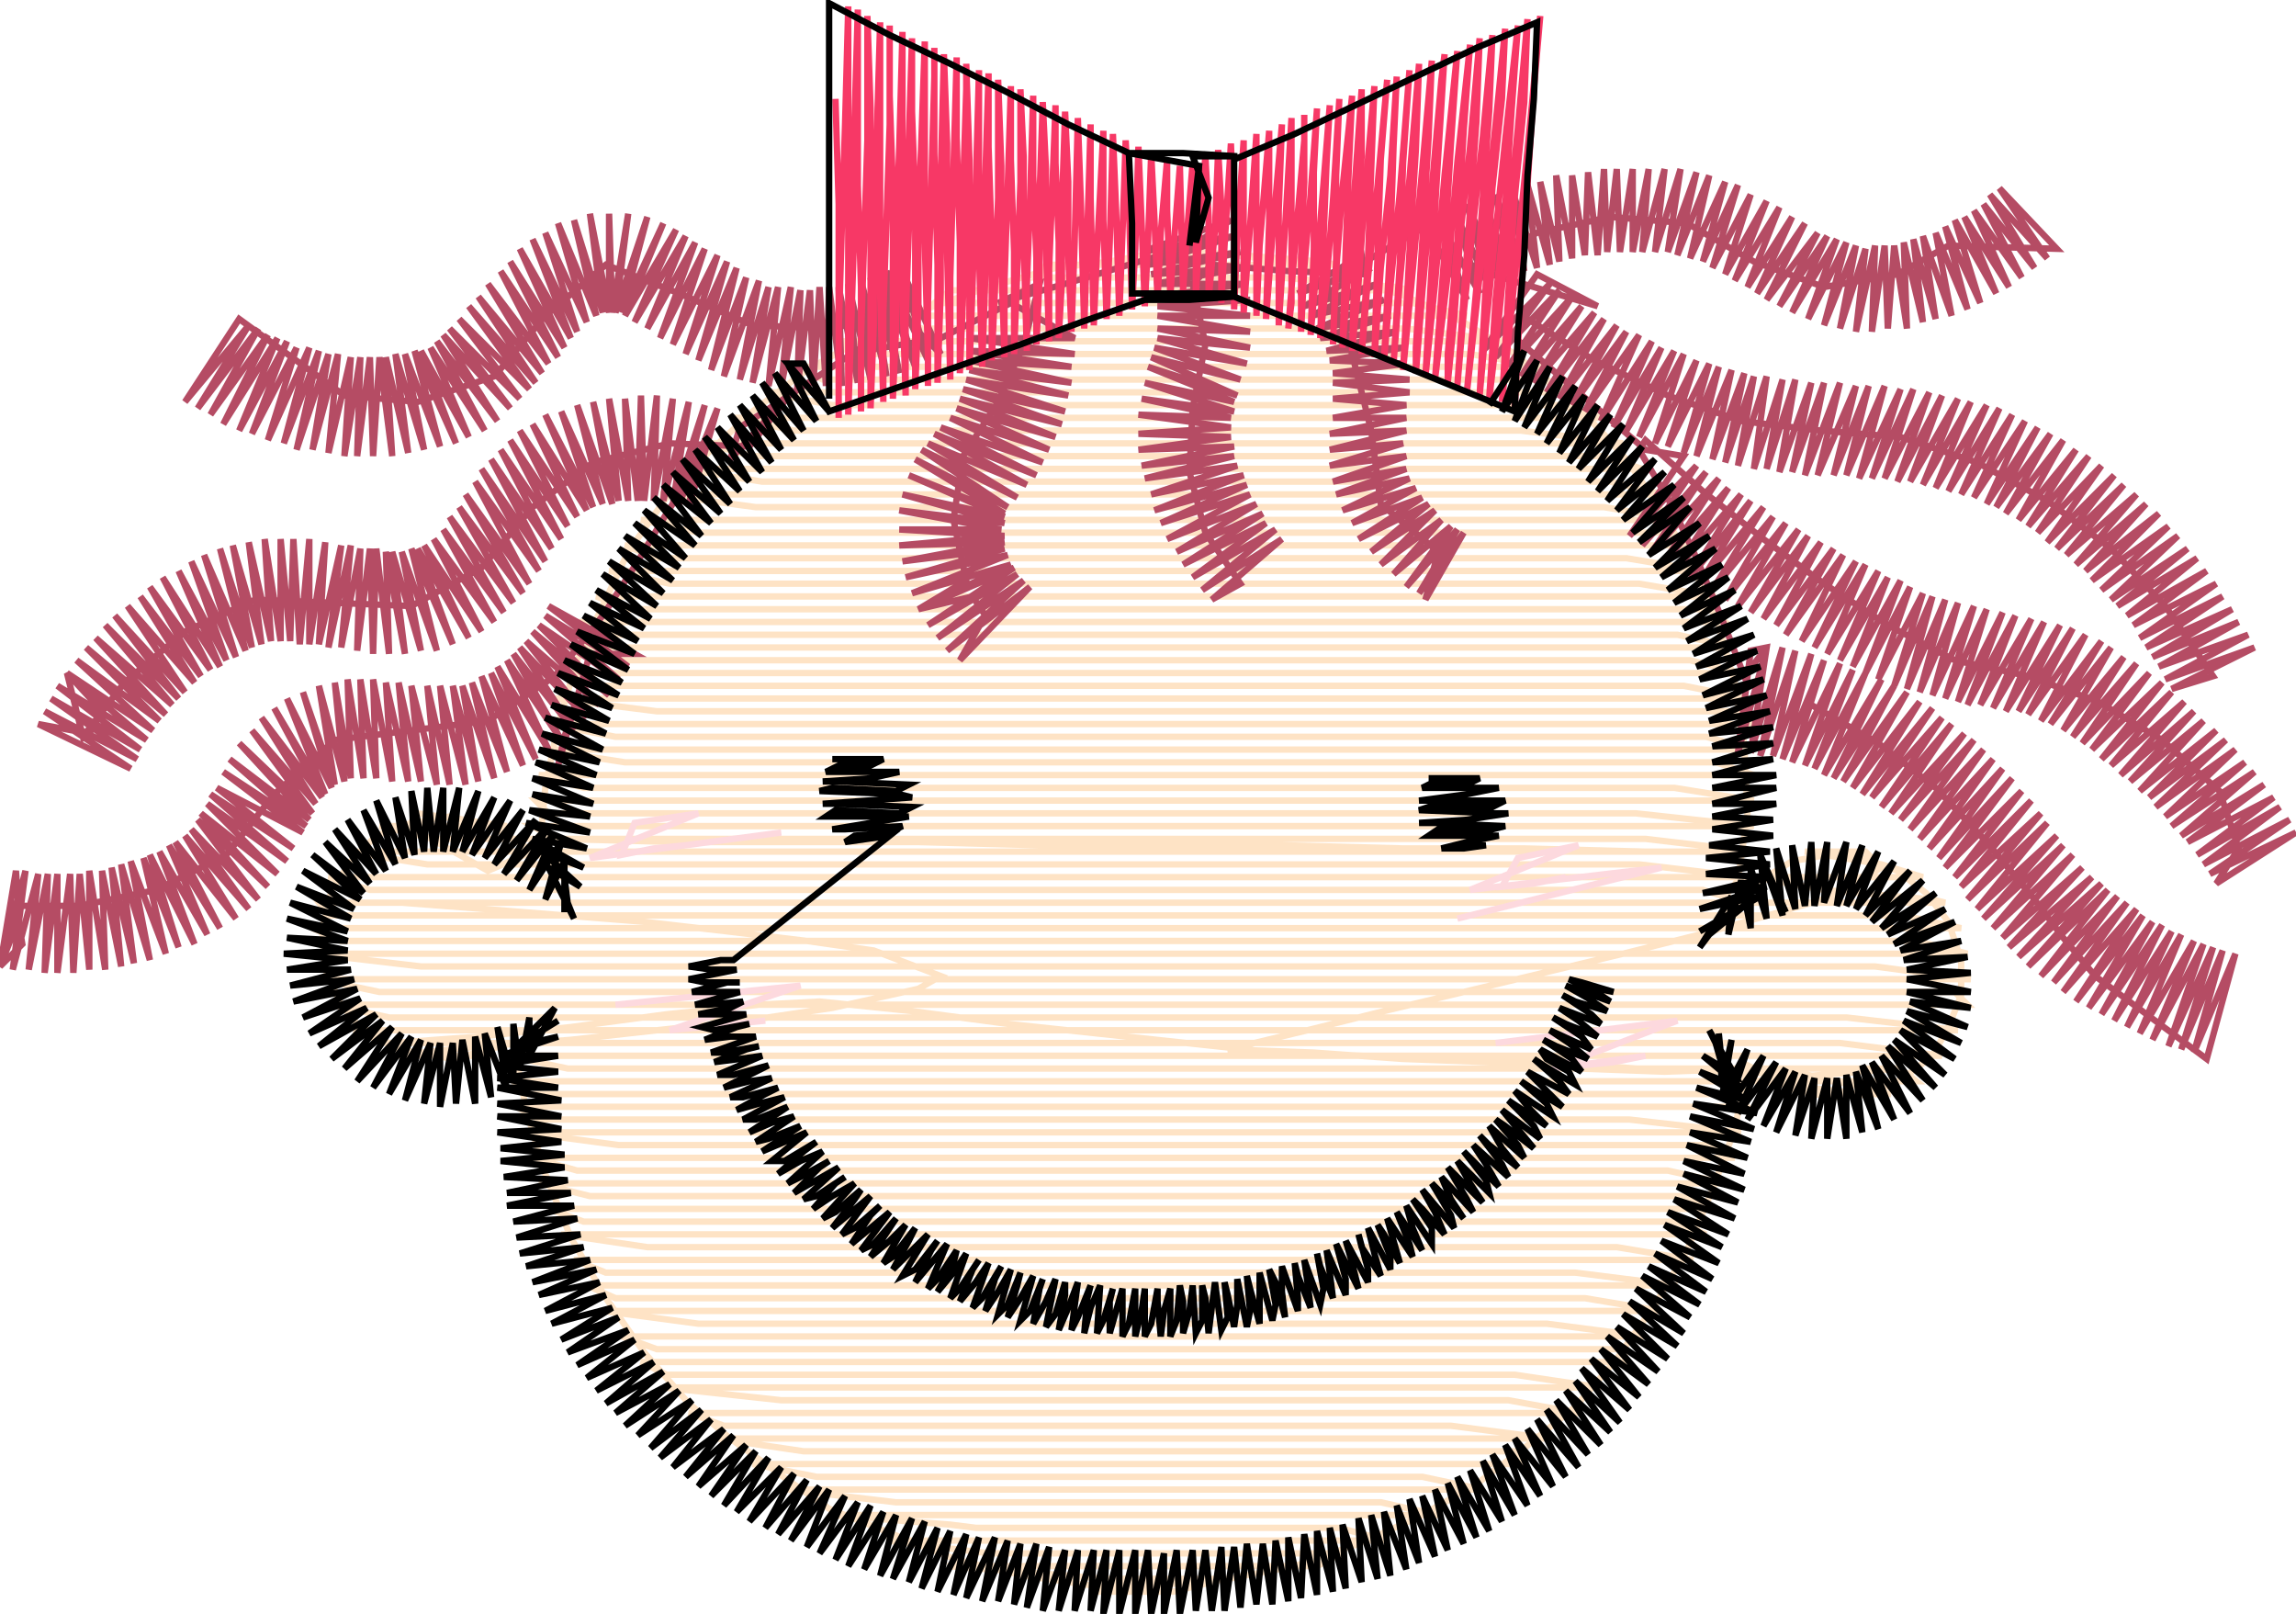 ﻿<?xml version="1.0" encoding="UTF-8" standalone="no"?>
<svg xmlns="http://www.w3.org/2000/svg" version="1.1" width="720" height="506">
    <path id="Block1Jump0"
        fill="none"
        stroke="#FEE3C5"
		stroke-width="2px"
		d="M 369 78 L 348 82 331 84 310 90 290 97 271 106 253 116 236 129 221 143 209 156 197 173 188 192 181 207 175 227 171 247 169 268 154 259 141 256 129 258 118 262 110 270 104 279 101 291 102 304 107 315 112 321 125 329 142 332 161 327 165 348 171 368 179 388 190 407 202 424 216 440 229 451 247 464 260 473 280 481 300 489 321 494 342 497 363 497 385 495 406 491 426 484 444 476 462 466 478 454 494 441 507 426 519 409 529 392 537 373 544 354 548 334 563 342 575 344 587 343 597 338 606 331 611 322 615 312 615 301 611 289 604 280 595 273 584 269 573 268 562 270 552 276 542 285 541 281 545 276 548 255 547 234 544 214 538 193 529 174 521 160 510 144 501 134 487 121 475 111 459 101 441 93 423 87 404 82 387 80 369 80 376 79 414 82 419 83 392 83 353 83 328 83 325 87 363 87 401 87 438 90 442 91 417 91 379 91 341 91 303 91 298 91 293 95 329 95 367 95 405 95 443 95 460 99 455 99 420 99 382 99 344 99 306 99 279 99 289 103 327 103 365 103 403 103 441 103 473 107 445 107 407 107 369 107 331 107 293 107 264 107 271 111 309 111 347 111 385 111 423 111 461 111 484 115 471 115 433 115 395 115 357 115 319 115 281 115 250 115 258 119 296 119 334 119 372 119 410 119 448 119 485 119 493 123 474 123 436 123 398 123 360 123 322 123 284 123 246 123 240 123 261 127 299 127 337 127 375 127 413 127 451 127 489 127 502 131 472 131 434 131 396 131 358 131 320 131 282 131 244 131 230 131 249 135 287 135 325 135 363 135 401 135 439 135 477 135 509 139 492 139 454 139 416 139 378 139 340 139 302 139 264 139 226 139 221 139 236 143 274 143 312 143 350 143 388 143 426 143 464 143 502 143 515 147 479 147 441 147 403 147 365 147 327 147 289 147 251 147 214 147 239 151 277 151 315 151 353 151 391 151 429 151 467 151 505 151 521 155 517 155 483 155 445 155 407 155 369 155 331 155 293 155 255 155 217 155 207 155 237 159 275 159 313 159 351 159 389 159 427 159 465 159 503 159 527 163 508 163 470 163 432 163 394 163 356 163 318 163 280 163 242 163 205 163 201 163 219 167 257 167 295 167 333 167 371 167 409 167 447 167 485 167 523 167 531 171 495 171 457 171 419 171 381 171 343 171 305 171 267 171 229 171 196 171 206 175 244 175 282 175 320 175 358 175 396 175 434 175 472 175 510 175 534 179 499 179 461 179 423 179 385 179 346 179 308 179 270 179 232 179 195 179 191 179 210 183 248 183 286 183 324 183 362 183 400 183 438 183 476 183 514 183 538 187 534 187 497 187 459 187 421 187 383 187 345 187 307 187 269 187 231 187 193 187 187 187 197 191 235 191 273 191 311 191 349 191 387 191 425 191 463 191 501 191 536 191 541 195 516 195 478 195 440 195 402 195 364 195 326 195 288 195 250 195 212 195 183 195 185 199 222 199 260 199 298 199 336 199 374 199 412 199 450 199 488 199 526 199 544 203 540 203 504 203 466 203 428 203 390 203 351 203 313 203 275 203 237 203 199 203 179 203 188 207 226 207 264 207 302 207 340 207 378 207 416 207 454 207 492 207 530 207 546 211 542 211 507 211 469 211 431 211 393 211 355 211 317 211 279 211 241 211 203 211 177 211 186 215 224 215 262 215 300 215 338 215 376 215 414 215 452 215 490 215 528 215 548 219 532 219 494 219 456 219 418 219 380 219 342 219 304 219 266 219 228 219 190 219 174 219 206 223 244 223 282 223 320 223 358 223 396 223 434 223 472 223 510 223 544 223 549 227 519 227 481 227 443 227 405 227 367 227 329 227 291 227 253 227 215 227 177 227 172 227 193 231 231 231 269 231 307 231 345 231 383 231 421 231 459 231 497 231 535 231 550 235 523 235 485 235 447 235 409 235 371 235 333 235 295 235 257 235 219 235 181 235 170 235 196 239 234 239 272 239 310 239 348 239 386 239 424 239 462 239 500 239 538 239 550 243 521 243 483 243 445 243 407 243 369 243 331 243 293 243 255 243 217 243 179 243 169 243 183 247 221 247 259 247 297 247 335 247 373 247 411 247 449 247 487 247 525 247 550 251 541 251 503 251 465 251 427 251 389 251 351 251 313 251 275 251 237 251 199 251 168 251 172 255 209 255 247 255 285 255 323 255 361 255 399 255 437 255 475 255 513 255 550 259 528 259 490 259 452 259 414 259 376 259 338 259 300 259 262 259 224 259 186 259 167 259 174 263 212 263 250 263 288 263 326 263 364 263 402 263 440 263 478 263 516 263 550 267 531 267 493 267 455 267 417 267 379 267 341 267 303 267 265 267 227 267 189 267 167 267 153 273 128 259 131 255 159 259 148 259 119 259 136 263 174 263 212 264 250 264 288 264 326 265 364 265 402 265 440 266 478 266 516 267 549 267 531 267 493 267 455 267 417 267 379 267 341 267 303 267 265 267 227 267 189 267 151 267 113 267 109 267 134 271 172 271 210 271 248 271 286 271 324 271 362 271 400 271 438 271 476 271 514 271 548 275 519 275 481 275 443 275 405 275 367 275 329 275 291 275 253 275 215 275 177 275 139 275 103 275 116 279 154 279 192 279 230 279 268 279 306 279 344 279 382 279 420 279 458 279 496 279 534 279 547 283 543 283 506 283 468 283 430 283 392 283 354 283 316 283 278 283 240 283 202 283 164 283 126 283 101 283 126 283 152 285 177 287 202 289 228 292 253 295 274 298 295 306 288 310 261 316 234 320 206 323 179 326 151 328 123 331 127 331 154 331 154 327 123 327 150 325 179 322 209 318 238 315 257 314 286 317 316 321 344 324 372 327 400 330 428 331 456 332 485 333 513 335 541 336 567 337 593 343 584 343 551 339 568 339 601 339 596 335 558 335 551 335 522 336 495 335 467 333 440 332 412 330 385 329 410 323 434 317 459 311 484 305 509 299 533 293 558 286 575 281 590 272 585 267 570 267 566 267 590 271 603 275 595 275 557 275 550 275 572 279 606 282 610 283 582 283 544 283 506 283 468 283 430 283 392 283 354 283 316 283 278 283 240 283 202 283 164 283 126 283 100 283 103 287 141 287 179 287 217 287 255 287 293 287 331 287 369 287 407 287 445 287 483 287 521 287 559 287 597 287 615 291 585 291 547 291 509 291 471 291 433 291 395 291 357 291 319 291 281 291 243 291 205 291 167 291 129 291 98 291 107 295 145 295 183 295 221 295 259 295 297 295 335 295 373 295 411 295 449 295 487 295 525 295 563 295 601 295 617 299 583 299 545 299 507 299 469 299 431 299 393 299 355 299 317 299 279 299 241 299 203 299 165 299 127 299 98 299 132 303 170 303 208 303 246 303 284 303 322 303 360 303 398 303 436 303 474 303 512 303 550 303 588 303 618 307 603 307 565 307 527 307 489 307 451 307 413 307 375 307 337 307 299 307 261 307 223 307 185 307 147 307 109 307 100 307 119 311 157 311 195 311 233 311 271 311 309 311 347 311 385 311 423 311 461 311 499 311 537 311 575 311 613 311 617 315 590 315 552 315 514 315 476 315 438 315 400 315 362 315 324 315 286 315 248 315 210 315 172 315 134 315 104 315 122 319 160 319 198 319 236 319 274 319 312 319 350 319 389 319 427 319 465 319 503 319 541 319 579 319 614 323 594 323 556 323 518 323 480 323 442 323 404 323 366 323 328 323 290 323 252 323 214 323 176 323 138 323 111 323 121 327 159 327 197 327 235 327 273 327 311 327 349 327 387 327 425 327 463 327 501 327 539 327 577 327 609 331 581 331 543 331 505 331 467 331 429 331 391 331 353 331 315 331 277 331 239 331 201 331 163 331 159 331 178 335 216 335 254 335 292 335 330 335 368 335 406 335 444 335 482 335 520 335 558 335 596 335 559 338 550 339 530 339 492 339 454 339 416 339 378 339 340 339 302 339 264 339 226 339 188 339 161 339 166 343 204 343 242 343 280 343 318 343 356 343 394 343 432 343 470 343 508 343 545 343 548 347 534 347 496 347 458 347 420 347 382 347 344 347 306 347 268 347 230 347 192 347 162 347 169 351 207 351 245 351 283 351 321 351 359 351 397 351 435 351 473 351 511 351 546 355 532 355 494 355 456 355 418 355 380 355 342 355 304 355 266 355 228 355 190 355 164 355 194 359 232 359 270 359 308 359 346 359 384 359 422 359 460 359 498 359 536 359 544 363 514 363 476 363 438 363 400 363 362 363 324 363 286 363 248 363 210 363 172 363 167 363 181 367 219 367 257 367 295 367 333 367 371 367 409 367 447 367 485 367 523 367 541 371 537 371 501 371 463 371 425 371 387 371 349 371 311 371 273 371 235 371 197 371 169 371 185 375 223 375 261 375 299 375 337 375 375 375 413 375 451 375 489 375 527 375 538 379 504 379 466 379 428 379 390 379 352 379 314 379 276 379 238 379 200 379 172 379 183 383 221 383 259 383 297 383 335 383 373 383 411 383 449 383 487 383 525 383 535 387 529 387 491 387 453 387 415 387 377 387 339 387 301 387 263 387 225 387 187 387 176 387 203 391 241 391 279 391 317 391 355 391 393 391 431 391 469 391 507 391 531 395 517 395 479 395 441 395 403 395 365 395 327 395 289 395 251 395 213 395 180 395 190 399 228 399 266 399 304 399 342 399 380 399 418 399 456 399 494 399 526 403 520 403 482 403 444 403 406 403 368 403 330 403 292 403 254 403 216 403 184 403 193 407 231 407 269 407 307 407 345 407 383 407 421 407 459 407 497 407 521 411 517 411 480 411 442 411 404 411 366 411 328 411 290 411 252 411 214 411 189 411 219 415 257 415 295 415 333 415 371 415 409 415 447 415 485 415 516 419 500 419 462 419 424 419 386 419 348 419 310 419 272 419 234 419 199 419 195 419 206 423 244 423 282 423 320 423 358 423 396 423 434 423 472 423 509 423 510 427 487 427 449 427 411 427 373 427 335 427 297 427 259 427 221 427 201 427 209 431 247 431 285 431 323 431 361 431 399 431 437 431 475 431 502 435 491 435 453 435 415 435 377 435 339 435 301 435 263 435 225 435 208 435 245 439 283 439 321 439 359 439 397 439 435 439 473 439 495 443 478 443 440 443 402 443 364 443 326 443 288 443 250 443 216 443 227 447 265 447 303 447 341 447 379 447 417 447 455 447 486 451 465 451 427 451 389 451 351 451 313 451 275 451 237 451 225 451 252 455 290 455 328 455 366 455 404 455 442 455 477 455 477 459 469 459 431 459 393 459 355 459 317 459 279 459 241 459 236 459 256 463 294 463 332 463 370 463 408 463 446 463 465 467 429 467 391 467 353 467 315 467 277 467 247 467 281 471 319 471 357 471 395 471 433 471 451 475 447 475 410 475 372 475 334 475 296 475 260 475 298 478 306 479 344 479 382 479 420 479 435 483 398 483 360 483 322 483 284 483 278 483 310 487 348 487 386 487 421 487 413 491 401 491 363 491 325 491 297 491 335 494 346 495 384 495 368 499 350 499 343 499 350 499 360 499 350 499 343 499 " />
    <path id="Block2Jump1"
        fill="none"
        stroke="#FDD9DE"
		stroke-width="2px"
		d="M 205 266 L 215 265 205 266 195 268 199 258 219 255 185 269 245 261 "/>
    <path id="Block2Jump9"
        fill="none"
        stroke="#FDD9DE"
		stroke-width="2px"
		d="M 193 315 L 251 309 210 323 240 320 230 321 220 322 230 321 240 320 "/>
    <path id="Block2Jump10"
        fill="none"
        stroke="#FDD9DE"
		stroke-width="2px"
		d="M 481 277 L 491 275 481 277 471 278 476 269 495 265 461 279 521 272 457 288 "/>
    <path id="Block2Jump17"
        fill="none"
        stroke="#FDD9DE"
		stroke-width="2px"
		d="M 469 327 L 526 320 487 335 516 331 506 333 496 334 506 333 516 331 " />
    <path id="Block3Jump18"
        fill="none"
        stroke="#B54C64"
		stroke-width="2px"
		d="M 568 221 L 589 233 607 247 623 264 638 282 647 294 657 306 692 332 701 299 688 330 697 298 684 329 694 297 680 328 691 296 675 326 688 295 671 324 684 293 667 322 681 292 663 320 678 290 659 318 675 289 655 316 672 287 651 314 670 285 647 311 667 283 644 308 664 281 640 306 661 279 636 303 659 277 633 300 656 275 630 297 653 272 628 294 650 268 625 291 647 265 622 288 645 262 620 285 642 258 617 282 640 255 615 278 637 251 613 275 634 248 610 272 631 244 608 269 628 241 605 266 625 238 602 263 622 235 599 260 619 232 596 257 616 230 593 255 612 227 590 253 609 225 587 250 606 222 584 249 602 220 581 247 598 217 578 245 594 215 575 244 590 213 572 243 585 211 569 241 581 210 566 240 577 208 562 239 572 207 559 238 568 205 556 237 563 204 552 237 559 203 549 236 554 203 549 204 545 236 554 203 547 212 540 194 532 175 524 158 514 141 516 138 534 154 553 169 572 183 592 196 613 207 636 212 658 220 678 232 696 248 702 266 695 277 720 261 693 274 718 257 691 271 715 253 689 268 713 250 686 264 710 246 684 262 707 242 681 259 704 239 679 256 701 235 676 253 698 232 674 250 695 229 671 248 691 226 668 245 688 223 665 243 685 220 662 240 681 217 659 238 678 214 656 235 674 211 653 233 670 208 650 231 666 206 647 229 662 203 643 227 659 201 640 226 654 199 636 224 650 197 633 223 646 196 629 223 641 195 625 222 637 194 621 221 632 193 617 221 628 192 614 220 623 191 610 219 619 190 606 218 614 189 602 217 610 188 598 216 606 187 594 215 603 186 589 213 599 184 585 211 596 182 581 209 592 181 577 207 589 179 573 205 585 177 569 203 582 176 565 201 578 174 560 199 575 172 557 196 571 170 553 194 567 168 549 192 564 166 545 190 560 164 541 188 556 162 537 185 553 159 533 183 549 157 530 181 546 155 526 178 542 153 522 176 539 150 518 173 535 148 515 171 532 146 511 168 528 143 516 141 502 129 488 117 474 105 479 100 500 113 523 124 546 132 571 135 596 137 620 145 642 157 662 172 679 190 694 212 681 216 707 203 679 213 705 199 677 209 702 195 675 206 700 191 673 203 697 187 671 200 695 183 669 196 692 179 667 193 689 175 664 190 686 172 662 188 683 168 659 185 680 165 656 182 677 161 654 179 673 158 651 177 670 155 648 174 666 152 645 172 663 149 642 170 659 146 639 167 655 143 636 165 651 141 633 163 647 138 629 161 643 136 626 159 639 134 623 158 635 132 619 156 631 130 615 155 627 128 611 154 623 127 607 153 618 126 603 152 614 125 599 151 609 124 595 151 605 123 591 150 600 122 587 150 596 122 583 150 591 121 579 149 586 121 575 149 582 121 570 149 577 120 566 149 572 120 562 148 568 120 558 148 563 119 554 147 559 119 550 147 554 118 545 146 550 118 541 145 547 117 537 144 543 116 532 143 539 115 528 142 536 114 523 140 532 113 519 139 528 111 514 137 525 110 510 135 521 109 506 134 518 107 502 132 514 105 497 129 510 104 493 127 507 102 489 125 503 100 485 123 500 98 481 120 496 96 477 118 493 93 473 115 489 91 469 112 486 89 465 110 482 86 501 96 481 90 461 84 482 73 505 68 529 70 550 82 572 90 595 86 611 77 645 78 627 59 642 81 624 61 638 84 622 64 634 87 619 66 630 90 616 68 626 92 613 69 621 95 610 71 617 97 607 73 612 99 603 74 607 100 600 75 603 101 597 76 598 103 594 77 592 103 591 77 587 104 588 77 582 104 585 78 577 103 582 77 572 102 579 76 567 100 576 75 562 98 573 74 558 96 570 73 554 94 566 70 551 92 562 68 548 90 558 65 544 88 554 63 541 86 549 61 537 84 545 58 534 82 541 57 530 81 536 55 526 80 532 54 523 79 527 53 519 79 522 53 515 79 517 53 512 79 512 53 508 79 507 53 504 79 503 53 501 80 498 54 497 80 493 55 493 81 488 55 489 82 483 57 486 83 479 58 482 84 474 59 478 85 469 61 474 87 465 62 471 88 460 64 467 90 456 66 464 92 451 69 460 94 447 71 416 89 424 111 430 135 433 158 451 173 447 188 459 167 445 186 457 166 441 184 455 165 437 180 452 163 433 177 450 160 430 173 448 158 426 169 446 156 424 164 444 153 421 160 442 150 419 155 441 147 418 151 441 143 417 146 440 139 417 141 441 135 417 136 441 131 418 131 441 127 418 125 442 123 418 120 442 119 418 117 441 114 417 113 440 109 416 110 438 104 414 106 436 99 413 103 434 94 411 99 432 89 409 96 430 84 407 92 427 80 428 86 404 85 380 83 374 89 378 108 374 128 373 148 378 167 389 183 380 188 402 169 377 185 400 166 374 181 397 164 371 177 396 161 369 173 394 158 366 169 392 155 364 164 391 152 362 160 390 149 361 155 388 146 359 150 387 143 358 146 387 140 357 141 386 137 357 136 386 134 357 130 386 131 358 125 387 129 359 120 387 126 360 115 388 124 361 112 389 119 362 109 391 114 363 106 392 109 363 103 392 104 363 99 392 99 363 96 392 94 362 93 391 89 362 89 390 84 361 86 389 79 360 83 387 74 358 79 386 69 374 77 354 83 334 89 313 95 326 89 321 108 313 126 302 143 299 163 303 182 288 191 305 187 309 193 301 207 323 184 297 204 321 182 294 200 319 180 291 196 318 178 288 191 317 177 286 186 316 174 284 181 315 172 283 176 315 170 282 171 315 168 282 166 314 166 282 160 315 164 283 155 315 162 285 149 315 161 287 144 316 159 289 141 319 156 291 139 322 152 293 136 325 149 295 134 327 145 298 131 329 141 300 128 331 137 301 125 333 133 302 122 334 129 303 119 335 124 304 116 336 120 304 113 336 115 304 110 337 111 304 106 337 106 317 95 295 106 271 110 285 97 261 103 236 102 213 92 190 83 171 99 155 118 131 126 108 124 75 100 58 126 78 102 62 128 81 103 66 130 84 105 70 133 87 106 75 135 90 107 79 136 93 109 84 138 97 109 89 139 100 110 93 141 103 111 98 141 106 111 103 142 110 112 108 143 113 112 112 143 116 112 117 143 119 112 123 143 121 112 128 142 124 111 133 141 127 111 138 140 130 110 143 139 132 110 147 137 135 109 152 135 137 107 156 132 139 105 160 128 141 103 163 125 144 100 166 122 147 96 168 120 150 93 170 117 153 89 172 114 157 85 175 112 160 82 177 109 163 78 179 106 167 75 181 104 171 73 184 101 175 70 187 99 180 69 189 98 185 67 191 98 191 67 192 98 197 67 193 98 203 68 195 98 208 70 196 99 212 72 199 101 215 74 203 103 218 76 207 106 221 78 211 108 225 80 215 111 228 82 219 113 231 84 223 116 234 87 227 118 238 88 232 119 241 90 236 120 244 90 241 121 248 90 245 121 251 91 250 122 254 91 255 121 257 90 259 121 260 90 264 121 263 90 269 120 266 89 273 119 270 88 278 118 273 87 282 117 276 86 287 115 278 85 291 113 282 83 295 111 284 100 267 111 249 123 232 134 229 144 239 133 249 122 235 140 210 139 186 145 167 159 151 178 129 190 105 189 80 188 58 198 39 214 26 231 21 211 32 223 28 230 12 227 41 241 14 223 43 238 16 219 44 235 18 215 46 232 21 211 48 229 24 207 50 226 27 203 52 224 30 200 54 221 33 196 56 219 36 193 58 217 40 190 61 214 44 187 63 212 47 184 66 210 51 181 69 209 56 179 71 207 60 176 74 206 64 174 77 204 69 172 79 203 73 171 82 202 78 170 85 201 83 169 88 201 88 169 91 201 92 169 94 202 97 169 97 202 102 170 100 202 107 171 103 203 110 171 107 203 113 172 112 204 116 172 117 205 118 172 122 205 121 173 127 205 123 173 132 204 126 173 137 204 129 172 142 202 131 172 147 200 133 171 151 198 136 169 155 195 139 166 158 192 141 162 161 189 144 159 164 186 146 155 166 183 149 151 169 179 151 147 171 176 154 144 173 172 157 141 176 169 160 138 178 165 163 135 181 162 167 133 184 160 171 130 186 159 176 129 189 158 181 127 192 158 186 126 194 157 191 125 197 157 196 125 200 157 201 124 202 157 206 124 205 157 211 125 208 157 216 126 211 158 221 127 213 158 225 128 216 159 218 147 209 161 200 176 191 190 189 193 174 212 153 226 129 229 105 232 86 249 71 268 49 279 25 284 5 284 7 296 0 303 6 288 5 273 0 303 8 273 4 304 12 274 9 304 15 274 14 305 18 274 18 305 22 274 23 305 25 274 28 304 28 273 33 304 32 273 38 303 35 272 42 302 38 271 47 301 41 270 52 299 45 269 56 297 47 268 61 296 50 267 65 293 53 265 69 291 55 264 74 288 58 262 78 285 60 260 81 282 62 257 84 278 63 255 87 274 65 252 90 270 66 249 92 266 68 247 95 261 70 242 96 259 72 238 97 257 75 233 98 255 79 229 99 252 82 225 101 250 86 222 102 249 90 219 104 247 95 217 105 246 100 215 108 245 105 214 110 244 109 213 114 244 113 213 118 244 117 213 123 245 121 214 128 245 125 214 132 245 129 215 137 246 134 215 141 246 138 215 146 246 142 215 150 245 145 215 155 244 148 214 159 242 151 212 164 240 154 211 168 238 156 209 172 235 159 207 176 232 161 205 180 229 163 203 184 225 165 201 188 221 167 198 191 218 169 196 194 213 171 193 197 209 172 190 199 205 185 205 180 222 175 240 177 231 180 222 177 231 175 240 " />
    <path id="Block4Jump19"
        fill="none"
        stroke="#F73866"
		stroke-width="2px"
		d="M 262 31 L 263 64 263 97 263 131 263 104 264 71 265 39 266 2 266 29 266 61 266 93 266 130 267 100 268 68 268 37 269 3 269 27 269 58 270 90 270 129 270 106 271 75 272 44 272 5 273 34 273 65 273 95 273 128 274 102 274 72 275 41 276 7 276 32 276 62 276 92 277 126 277 98 278 69 279 39 279 8 279 30 280 59 280 88 280 125 281 103 281 75 282 46 283 10 283 37 283 65 283 94 284 124 284 100 285 72 285 44 286 12 286 35 287 63 287 91 287 122 288 96 288 69 289 42 290 13 290 40 290 76 291 112 291 121 291 95 292 59 293 24 293 15 293 48 294 83 294 120 295 91 295 56 296 17 297 45 297 79 298 119 298 87 299 53 300 18 300 43 301 76 301 109 301 117 302 93 302 60 303 28 303 20 304 50 304 82 304 116 305 89 306 58 307 22 307 48 307 79 308 115 309 86 309 55 310 23 310 46 311 76 311 113 312 91 313 62 313 25 314 52 314 82 315 112 315 88 316 59 317 27 317 50 318 79 318 111 319 85 320 57 320 28 321 49 321 76 322 110 322 90 323 63 324 30 324 55 325 81 325 108 326 87 326 61 327 32 328 53 328 78 329 107 329 84 330 59 331 33 331 51 332 76 332 106 333 88 333 65 334 35 335 57 335 80 336 104 337 76 338 37 339 65 340 103 341 72 342 39 342 62 343 102 344 79 346 41 346 69 347 100 348 76 349 42 350 66 351 99 352 73 353 44 354 64 355 97 356 78 357 46 358 70 359 96 360 76 361 48 362 68 363 94 364 73 366 50 366 66 367 93 368 78 370 52 371 91 372 76 374 51 375 71 375 93 376 74 378 49 379 68 379 94 381 72 382 47 383 65 383 95 384 77 386 45 387 70 387 97 388 74 390 44 390 67 390 98 392 71 394 42 394 64 394 99 395 77 398 41 398 69 397 100 399 74 402 39 401 66 401 102 403 71 405 37 405 62 405 95 404 103 406 78 409 44 409 36 409 57 408 80 408 104 409 84 411 61 413 34 412 54 412 78 411 105 413 82 415 58 417 33 416 51 415 76 414 106 416 88 418 63 420 31 419 55 419 81 418 108 419 85 421 59 424 30 423 52 422 78 421 109 423 83 425 56 427 28 427 49 425 76 424 110 426 89 428 61 431 27 430 53 429 81 427 111 429 87 432 58 435 25 433 50 432 79 431 112 433 84 436 55 438 24 437 46 436 76 434 113 436 90 439 60 442 22 440 51 439 82 437 114 439 88 442 56 445 20 444 47 442 79 440 116 443 85 446 53 449 19 448 43 446 76 444 109 444 117 446 92 449 59 452 25 453 17 451 49 449 83 447 118 450 89 453 55 457 16 455 45 453 79 450 119 454 86 457 51 461 14 459 41 457 76 454 111 454 120 456 100 458 73 461 46 464 12 463 38 461 66 459 93 457 121 459 98 462 70 465 43 468 11 467 35 465 62 463 90 460 123 463 96 466 67 469 39 472 9 471 31 468 59 466 88 464 124 466 102 469 73 472 44 476 8 474 35 472 65 469 94 467 125 470 100 473 70 476 40 479 6 478 32 475 62 473 92 471 126 474 97 477 67 480 37 483 5 481 28 479 58 477 89 475 128 475 118 476 108 475 118 475 128 " />
    <path id="Block5Jump20"
        fill="none"
        stroke="#000000"
		stroke-width="2px"
		d="M 467 127 L 478 110 467 127 478 110 471 129 482 113 475 132 486 115 478 134 490 118 482 136 494 121 485 139 497 124 489 142 501 127 492 145 505 130 495 147 509 133 498 151 512 137 501 154 515 140 504 157 519 144 507 160 522 148 509 163 525 152 512 167 528 156 514 170 530 159 517 174 533 164 519 178 536 168 521 181 538 172 523 185 540 177 525 189 542 181 527 193 544 185 528 197 546 190 529 201 548 194 531 205 550 199 532 209 551 204 533 213 552 209 534 218 553 213 535 222 554 218 536 226 555 223 536 230 556 228 537 234 556 233 537 239 556 238 537 243 557 243 537 247 557 247 537 252 557 252 537 256 556 257 537 260 556 262 536 265 555 267 535 269 555 271 535 274 555 275 534 280 554 278 533 285 552 281 533 292 547 284 536 293 533 297 543 281 542 293 546 276 549 291 549 272 554 288 552 268 560 286 552 268 559 287 557 266 563 285 562 265 566 284 568 264 569 284 573 264 572 283 579 264 576 284 584 265 579 284 589 267 582 285 594 270 585 287 599 273 587 289 603 276 590 291 607 280 592 293 610 285 594 296 613 289 596 298 615 295 597 301 617 300 598 304 618 305 598 307 618 311 598 311 618 316 599 314 617 322 598 317 615 327 597 320 613 332 596 323 610 337 594 326 607 341 592 328 603 345 590 331 599 349 587 333 594 351 584 334 589 354 582 336 584 355 579 337 579 357 576 338 573 357 573 338 568 357 569 338 563 356 566 337 557 355 563 336 553 353 560 335 548 351 557 333 545 349 553 331 542 347 548 329 540 344 543 326 540 340 539 324 540 334 538 327 536 323 544 337 534 331 546 341 533 336 548 345 532 341 551 349 531 346 551 349 531 346 550 354 530 350 549 358 530 355 548 363 529 359 547 368 528 364 547 373 528 368 545 377 526 372 544 382 525 376 542 387 523 380 540 391 522 384 539 396 521 389 537 401 519 393 535 405 517 397 533 409 515 400 530 413 513 404 528 418 511 408 526 422 509 412 523 426 507 416 520 430 504 419 517 434 502 423 514 438 499 426 511 442 496 429 508 446 494 433 505 449 491 436 502 453 488 439 498 456 485 442 495 460 482 445 491 463 479 448 487 466 475 451 483 469 472 453 479 472 468 456 475 475 465 458 471 477 461 461 467 480 457 463 463 482 454 465 459 484 450 467 454 486 446 469 450 488 442 470 445 490 438 472 441 492 434 474 436 494 430 475 432 495 426 476 427 496 421 478 422 498 417 479 418 499 413 480 413 500 409 481 408 501 404 482 404 502 400 483 399 503 396 484 394 503 391 484 389 504 387 485 384 505 383 485 380 505 378 486 375 505 374 486 370 506 369 486 365 506 365 487 361 506 360 486 356 506 356 486 351 506 351 486 346 506 347 486 342 505 343 486 337 505 338 486 332 505 334 486 327 505 329 485 322 504 325 484 318 503 320 484 313 502 316 483 308 502 312 482 303 501 307 482 299 500 303 481 294 499 298 480 289 498 294 479 285 496 290 477 280 495 286 476 276 494 281 475 271 492 277 474 266 491 273 472 262 489 269 471 257 487 265 469 253 485 260 467 248 483 257 466 244 481 253 464 240 479 249 462 235 477 245 460 231 474 241 457 227 472 237 455 223 469 234 453 219 466 230 450 215 463 227 448 211 460 223 445 207 457 220 442 204 454 217 439 200 450 213 436 196 447 210 434 193 443 208 430 190 440 205 427 187 436 202 424 184 432 199 420 181 428 197 417 178 424 194 413 176 420 192 410 173 415 190 406 171 411 188 402 169 406 187 398 167 402 185 395 165 397 183 391 163 393 182 387 162 388 181 382 161 383 180 378 159 378 179 374 159 374 178 370 158 369 177 366 157 364 177 362 157 360 176 358 156 355 176 354 156 350 176 350 156 346 176 345 156 341 175 341 156 338 175 336 156 334 175 331 157 331 175 325 162 328 175 320 162 328 170 320 174 316 166 331 166 319 163 335 161 321 161 339 156 322 159 342 152 324 159 342 152 324 154 344 149 325 149 346 145 326 143 346 142 327 138 347 138 327 133 346 135 327 127 345 132 326 122 343 129 325 117 341 126 324 112 339 123 322 108 335 120 320 104 332 118 318 100 328 115 316 97 324 113 313 95 319 112 310 92 314 111 307 91 309 110 304 90 304 109 301 89 299 109 298 90 294 109 295 90 288 109 292 91 283 110 288 93 278 111 285 95 273 113 282 98 268 114 280 102 264 116 277 105 260 118 274 109 257 121 273 114 254 124 271 118 251 127 269 124 250 130 268 129 248 133 267 134 247 136 267 139 247 139 267 144 247 142 267 150 248 145 267 155 250 148 268 160 251 152 269 164 254 155 271 168 257 158 274 172 259 162 276 174 261 166 279 176 264 171 282 177 270 177 286 177 275 178 283 180 288 172 272 182 278 170 267 183 272 167 263 184 266 165 258 185 261 165 258 185 261 166 254 185 256 167 249 186 252 167 244 186 247 168 239 187 243 169 235 188 239 170 230 189 235 171 225 190 230 173 221 191 226 174 216 192 222 175 211 194 218 177 207 195 214 179 202 197 210 181 198 199 205 183 193 200 201 185 189 202 197 187 185 204 194 189 180 206 190 191 176 208 186 194 172 211 182 196 168 213 178 199 164 215 175 202 160 218 171 205 156 220 168 208 152 223 164 211 148 226 161 214 144 229 158 218 141 232 154 221 137 235 151 225 134 239 148 229 130 242 145 232 127 245 141 236 124 249 138 239 120 252 135 243 117 256 132 247 114 260 129 247 114 252 114 260 129 252 114 260 129 280 122 260 129 280 122 300 115 280 122 300 115 320 108 300 115 320 108 339 101 320 108 339 101 359 94 339 101 359 94 373 94 359 94 373 94 387 93 373 94 387 93 409 102 387 93 409 102 431 111 409 102 431 111 453 120 431 111 453 120 475 129 453 120 475 129 476 104 475 129 476 104 478 80 476 104 478 80 479 55 478 80 479 55 481 31 479 55 481 31 482 7 481 31 482 7 463 15 482 7 463 15 444 24 463 15 444 24 425 33 444 24 425 33 406 42 425 33 406 42 387 50 406 42 387 50 387 71 387 50 387 71 387 92 387 71 387 92 371 92 387 92 371 92 355 92 371 92 355 92 355 70 355 92 355 70 354 48 355 70 354 48 371 48 354 48 371 48 388 49 371 48 388 49 374 49 388 49 374 49 379 62 374 49 379 62 375 76 379 62 375 76 376 52 373 77 376 52 354 48 376 52 354 48 335 39 354 48 335 39 316 29 335 39 316 29 298 20 316 29 298 20 279 11 298 20 279 11 260 1 279 11 260 1 260 26 260 1 260 26 260 51 260 26 260 51 260 75 260 51 260 75 260 100 260 75 260 100 260 125 260 100 260 125 260 115 260 105 260 115 260 125 "/>
    <path id="Block5Jump21"
        fill="none"
        stroke="#000000"
		stroke-width="2px"
		d="M 452 244 L 462 244 452 244 448 244 452 244 464 244 460 246 450 245 446 247 470 247 460 249 445 251 450 251 472 251 468 253 448 253 445 254 469 255 473 255 460 257 445 258 450 258 472 259 468 260 451 260 448 262 470 262 460 264 452 266 466 265 459 266 452 266 459 266 466 265 "/>
    <path id="Block5Jump22"
        fill="none"
        stroke="#000000"
		stroke-width="2px"
		d="M 265 238 L 275 238 265 238 261 238 265 238 277 238 273 240 263 240 259 242 282 242 273 244 258 245 263 245 285 246 281 248 261 247 257 248 282 249 286 250 272 251 258 252 262 252 286 253 282 255 262 254 259 256 281 256 285 256 273 258 261 260 265 260 283 259 279 261 268 262 265 264 279 262 272 263 265 264 272 263 279 262 230 301 226 301 216 303 226 301 230 301 226 301 216 303 223 304 231 304 216 307 221 308 232 308 228 308 217 311 225 311 232 311 218 315 222 315 233 314 229 316 219 318 227 318 234 318 220 322 224 323 235 321 231 322 221 326 229 325 237 325 223 330 227 330 238 328 234 329 224 333 232 332 239 331 225 337 230 337 241 334 237 336 227 341 235 339 242 338 229 344 233 344 244 341 240 343 231 348 238 346 246 344 233 351 237 351 247 347 244 349 235 355 242 352 249 350 237 358 241 357 251 353 248 355 239 361 246 358 253 355 242 364 246 364 256 358 252 361 244 368 251 364 258 361 247 371 251 369 260 364 257 366 249 374 256 370 263 366 252 376 256 375 265 369 262 371 255 379 261 375 268 371 258 382 262 380 270 373 268 376 261 385 267 380 273 375 264 387 268 385 276 378 273 381 267 390 273 385 279 380 270 392 274 390 281 382 279 385 273 394 279 389 284 384 277 396 280 394 287 385 285 389 280 398 285 393 291 387 283 400 287 398 294 389 292 392 287 402 292 396 297 390 291 404 294 401 300 392 299 396 294 405 299 399 303 393 298 407 301 404 307 395 305 398 301 408 306 402 310 396 305 410 308 407 314 397 312 401 309 411 313 405 317 398 313 412 316 409 320 399 319 403 316 413 320 407 324 400 320 414 323 411 327 401 326 404 324 415 328 408 331 401 328 416 331 412 334 402 334 406 332 417 335 410 338 402 336 417 338 413 342 403 341 407 340 418 342 410 345 403 344 418 346 414 349 404 348 408 348 418 350 411 352 404 352 419 354 415 356 404 356 408 356 419 358 411 359 404 359 419 361 415 363 404 363 408 364 419 365 411 367 404 367 419 369 414 370 403 371 408 371 418 373 411 374 403 375 418 377 414 377 403 378 407 379 418 380 410 381 402 383 417 385 413 384 402 385 406 387 416 388 409 388 401 391 416 392 411 391 400 392 404 395 415 395 407 395 399 399 414 400 409 398 398 400 402 403 413 402 405 402 397 407 411 407 407 406 396 407 400 411 410 410 402 409 395 414 409 415 404 413 393 414 397 418 407 417 399 416 392 422 406 422 401 419 390 421 394 426 404 424 396 422 389 429 402 429 398 426 387 427 391 433 400 431 393 429 385 436 398 436 394 432 384 434 387 439 396 437 389 435 382 443 394 442 390 438 380 440 383 446 392 443 385 441 378 449 390 449 385 443 376 446 379 453 387 450 380 446 373 456 385 455 381 449 371 452 374 459 382 455 376 452 369 462 380 460 376 454 366 457 369 465 377 461 371 457 364 467 374 466 370 459 361 462 364 470 372 466 365 462 359 473 369 471 365 464 356 467 359 476 366 471 360 467 353 478 363 476 359 469 351 472 353 481 360 476 354 471 348 483 357 481 353 473 345 476 347 485 353 480 348 475 342 487 350 485 346 477 339 480 341 490 347 484 341 479 336 492 343 489 339 481 332 484 334 494 340 492 336 485 332 483 329 496 336 493 332 484 326 488 328 498 332 492 327 486 323 499 329 496 325 487 319 491 321 501 325 495 320 489 316 502 321 499 318 490 312 494 314 504 317 498 313 491 309 505 314 502 312 492 307 496 308 506 311 501 310 496 308 501 310 506 311 " />
</svg>
